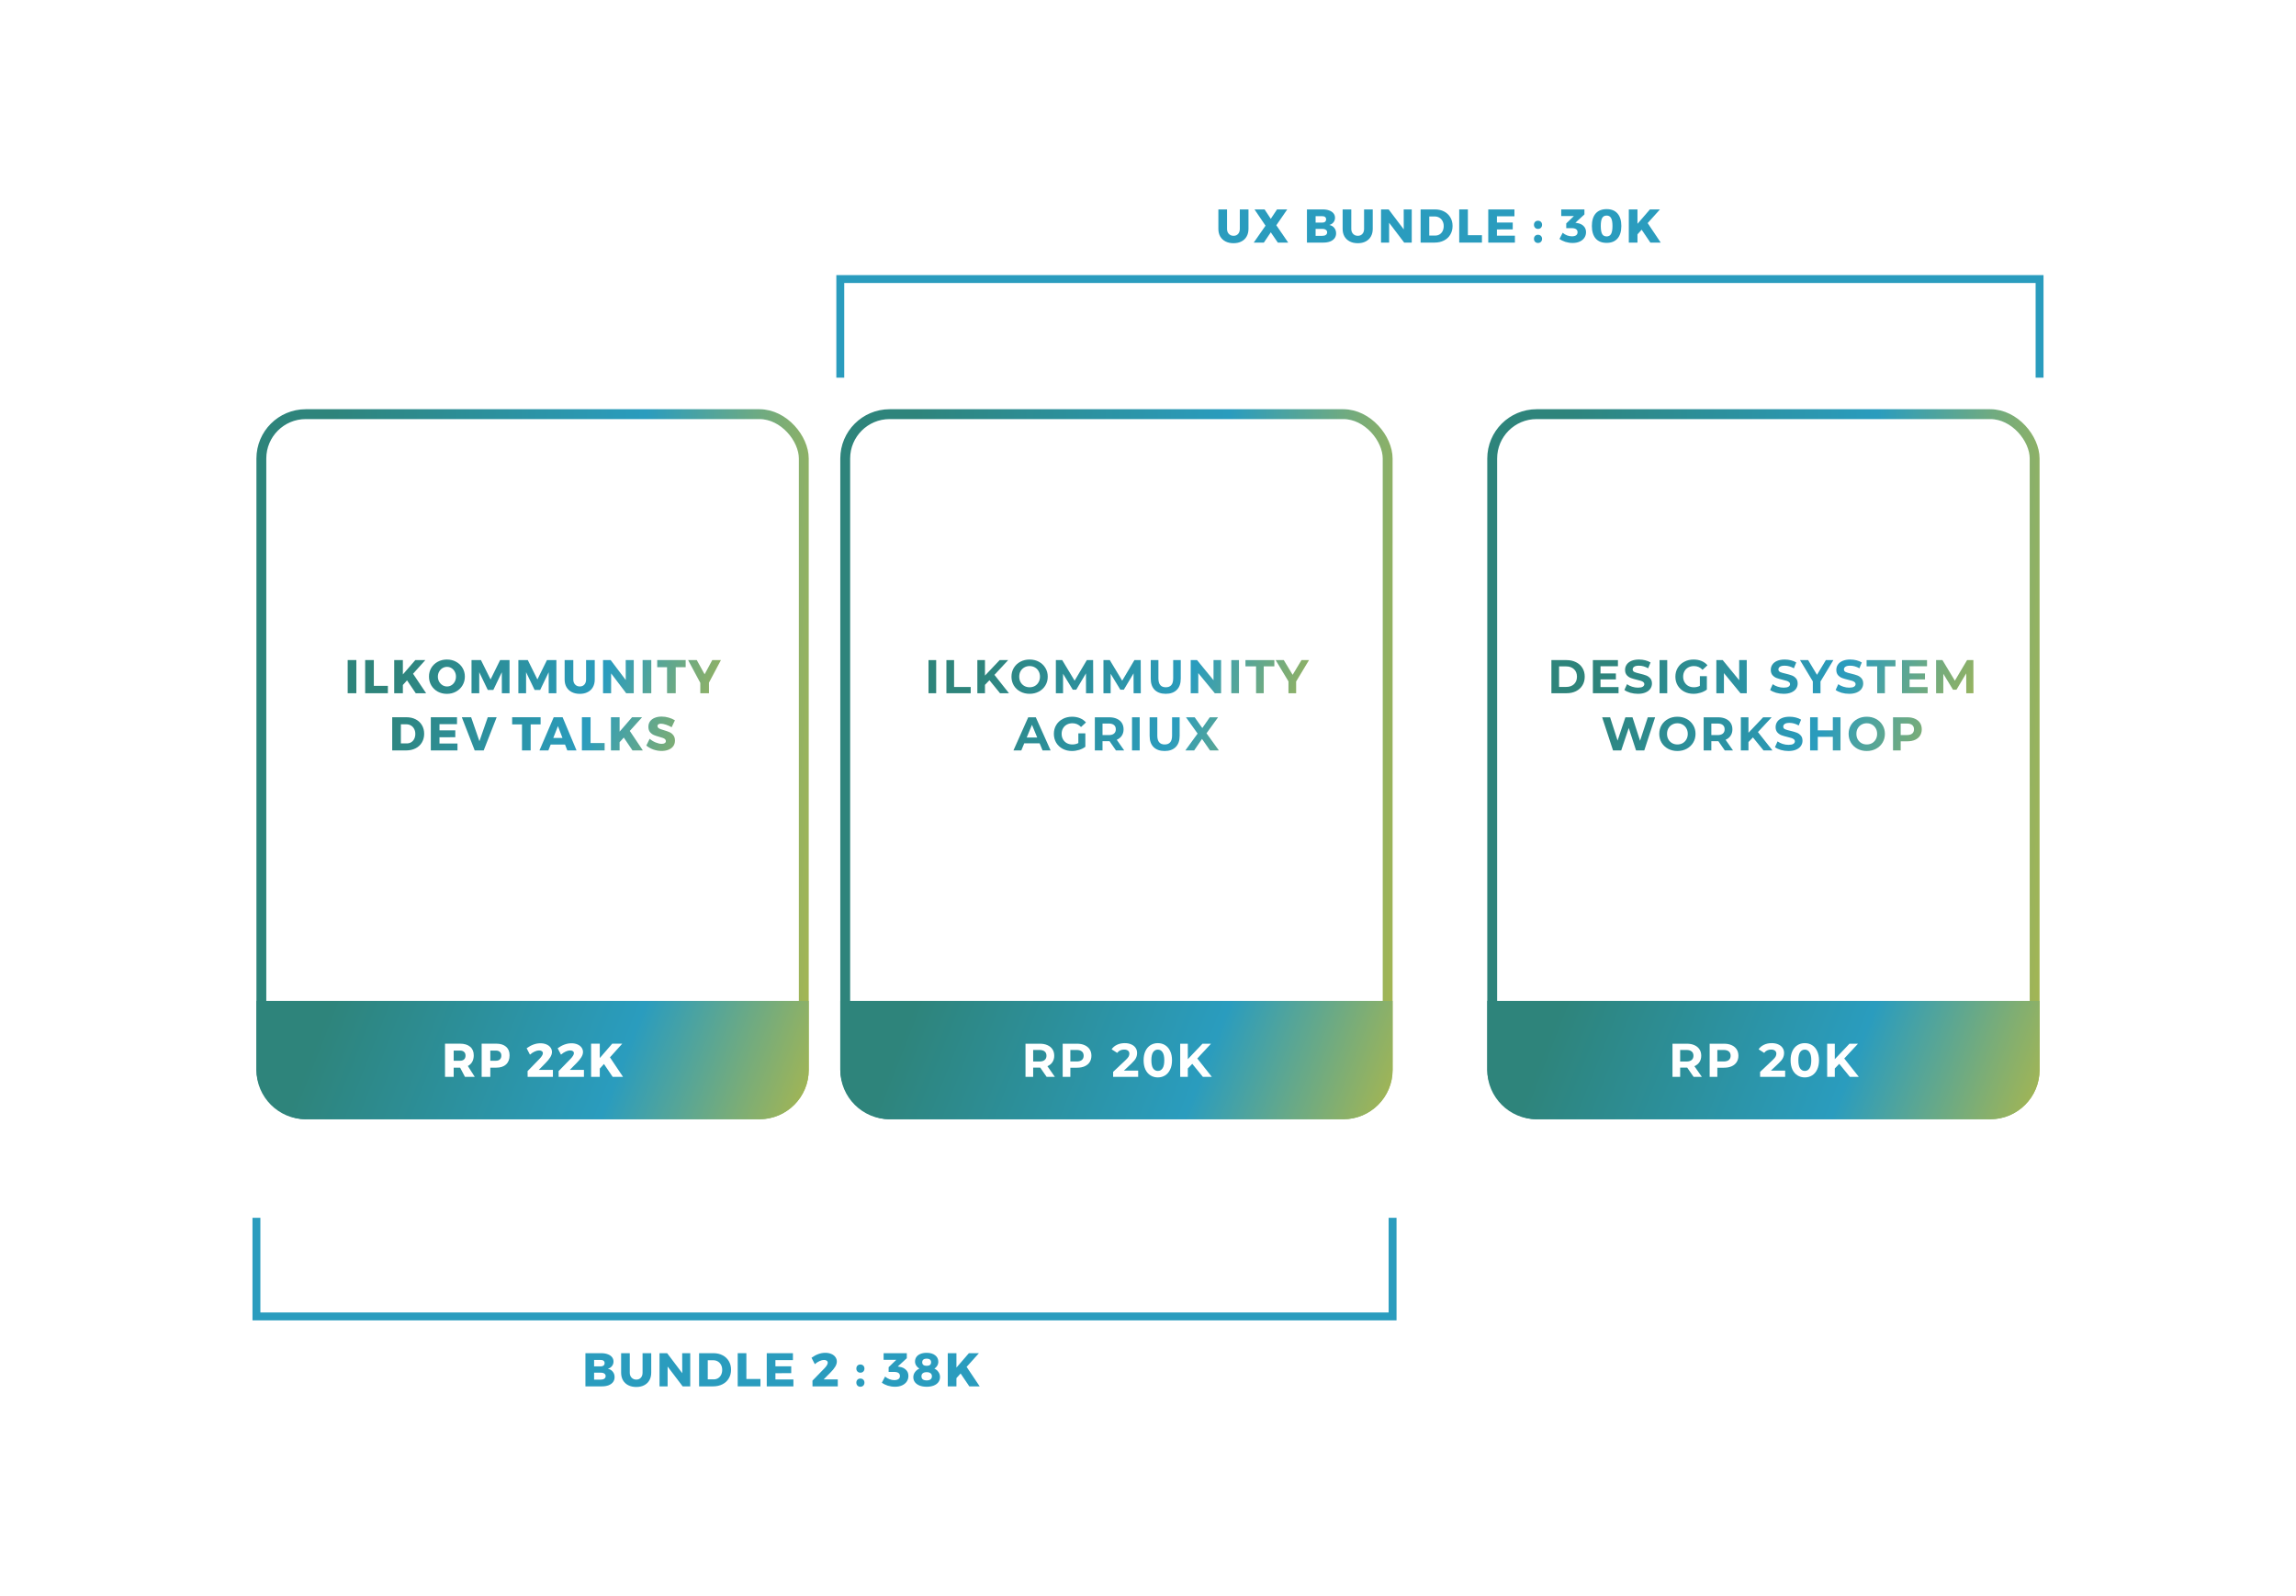 <svg width="1164" height="809" viewBox="0 0 1164 809" fill="none" xmlns="http://www.w3.org/2000/svg">
<rect width="1164" height="809" fill="white"/>
<rect x="132.5" y="209.987" width="275" height="355" rx="22.5" fill="white" stroke="url(#paint0_linear)" stroke-width="5"/>
<path d="M130 507.487H410V542.487C410 556.294 398.807 567.487 385 567.487H155C141.193 567.487 130 556.294 130 542.487V507.487Z" fill="url(#paint1_linear)"/>
<path d="M176.265 334.663H180.657V351.487H176.265V334.663Z" fill="url(#paint2_linear)"/>
<path d="M185.129 334.663H189.521V347.743H196.649V351.487H185.129V334.663Z" fill="url(#paint3_linear)"/>
<path d="M216.028 351.487H210.772L206.356 344.959L204.244 347.311V351.487H199.852V334.663H204.244V341.959L210.556 334.663H215.644L209.404 341.599L216.028 351.487Z" fill="url(#paint4_linear)"/>
<path d="M226.576 334.399C228.288 334.399 229.832 334.775 231.208 335.527C232.6 336.279 233.688 337.311 234.472 338.623C235.272 339.935 235.672 341.407 235.672 343.039C235.672 344.687 235.272 346.175 234.472 347.503C233.688 348.831 232.6 349.879 231.208 350.647C229.832 351.415 228.288 351.799 226.576 351.799C224.864 351.799 223.312 351.423 221.92 350.671C220.544 349.903 219.456 348.855 218.656 347.527C217.872 346.183 217.48 344.687 217.48 343.039C217.48 341.407 217.872 339.935 218.656 338.623C219.456 337.311 220.544 336.279 221.92 335.527C223.312 334.775 224.864 334.399 226.576 334.399ZM226.624 338.119C225.792 338.119 225.016 338.335 224.296 338.767C223.592 339.199 223.032 339.799 222.616 340.567C222.2 341.319 221.992 342.151 221.992 343.063C221.992 343.991 222.2 344.839 222.616 345.607C223.048 346.359 223.616 346.959 224.32 347.407C225.024 347.839 225.792 348.055 226.624 348.055C227.456 348.055 228.216 347.839 228.904 347.407C229.608 346.959 230.16 346.359 230.56 345.607C230.96 344.839 231.16 343.991 231.16 343.063C231.16 342.151 230.96 341.319 230.56 340.567C230.16 339.799 229.608 339.199 228.904 338.767C228.216 338.335 227.456 338.119 226.624 338.119Z" fill="url(#paint5_linear)"/>
<path d="M239.049 334.663H243.825L248.697 344.503L253.545 334.663H258.321V351.487H254.433L254.409 340.831L250.113 349.807H247.281L242.961 340.831V351.487H239.049V334.663Z" fill="url(#paint6_linear)"/>
<path d="M262.796 334.663H267.572L272.444 344.503L277.292 334.663H282.068V351.487H278.18L278.156 340.831L273.86 349.807H271.028L266.708 340.831V351.487H262.796V334.663Z" fill="url(#paint7_linear)"/>
<path d="M290.647 344.551C290.647 345.607 290.959 346.455 291.583 347.095C292.207 347.735 292.999 348.055 293.959 348.055C294.903 348.055 295.663 347.743 296.239 347.119C296.831 346.479 297.127 345.623 297.127 344.551V334.663H301.519V344.551C301.519 346.007 301.207 347.287 300.583 348.391C299.975 349.479 299.095 350.319 297.943 350.911C296.807 351.503 295.471 351.799 293.935 351.799C292.399 351.799 291.047 351.503 289.879 350.911C288.727 350.319 287.831 349.479 287.191 348.391C286.567 347.287 286.255 346.007 286.255 344.551V334.663H290.647V344.551Z" fill="url(#paint8_linear)"/>
<path d="M317.215 334.663H321.295V351.487H317.455L309.823 341.431V351.487H305.719V334.663H309.583L317.239 344.791L317.215 334.663Z" fill="url(#paint9_linear)"/>
<path d="M325.787 334.663H330.179V351.487H325.787V334.663Z" fill="url(#paint10_linear)"/>
<path d="M333.187 334.663H347.611V338.287H342.571V351.487H338.179V338.287H333.187V334.663Z" fill="url(#paint11_linear)"/>
<path d="M365.497 334.663L359.425 346.111V351.487H355.033V346.231L348.841 334.663H353.233L357.217 341.887L361.105 334.663H365.497Z" fill="url(#paint12_linear)"/>
<path d="M206.088 363.663C207.848 363.663 209.4 364.015 210.744 364.719C212.104 365.423 213.16 366.415 213.912 367.695C214.664 368.959 215.04 370.415 215.04 372.063C215.04 373.711 214.656 375.175 213.888 376.455C213.136 377.735 212.064 378.727 210.672 379.431C209.296 380.135 207.712 380.487 205.92 380.487H198.84V363.663H206.088ZM206.208 376.935C207.056 376.935 207.808 376.735 208.464 376.335C209.12 375.935 209.632 375.367 210 374.631C210.368 373.895 210.552 373.055 210.552 372.111C210.552 371.151 210.352 370.303 209.952 369.567C209.568 368.831 209.032 368.263 208.344 367.863C207.656 367.447 206.872 367.239 205.992 367.239H203.232V376.935H206.208Z" fill="url(#paint13_linear)"/>
<path d="M218.415 363.663H231.687V367.167H222.807V370.311H230.823V373.791L222.807 373.815V376.983H231.927V380.487H218.415V363.663Z" fill="url(#paint14_linear)"/>
<path d="M234.13 363.663H238.858L243.058 375.831L247.282 363.663H251.794L245.218 380.487H240.658L234.13 363.663Z" fill="url(#paint15_linear)"/>
<path d="M259.645 363.663H274.069V367.287H269.029V380.487H264.637V367.287H259.645V363.663Z" fill="url(#paint16_linear)"/>
<path d="M287.606 380.487L286.454 377.511H279.182L278.006 380.487H273.494L280.718 363.663H285.23L292.286 380.487H287.606ZM280.502 374.151H285.158L282.854 368.151L280.502 374.151Z" fill="url(#paint17_linear)"/>
<path d="M295.009 363.663H299.401V376.743H306.529V380.487H295.009V363.663Z" fill="url(#paint18_linear)"/>
<path d="M325.908 380.487H320.652L316.236 373.959L314.124 376.311V380.487H309.732V363.663H314.124V370.959L320.436 363.663H325.524L319.284 370.599L325.908 380.487Z" fill="url(#paint19_linear)"/>
<path d="M340.501 368.727C339.605 368.199 338.645 367.767 337.621 367.431C336.613 367.095 335.765 366.927 335.077 366.927C334.533 366.927 334.101 367.031 333.781 367.239C333.477 367.431 333.325 367.719 333.325 368.103C333.325 368.471 333.461 368.783 333.733 369.039C334.005 369.279 334.341 369.479 334.741 369.639C335.141 369.783 335.733 369.975 336.517 370.215C337.685 370.551 338.645 370.887 339.397 371.223C340.165 371.559 340.821 372.079 341.365 372.783C341.909 373.471 342.181 374.375 342.181 375.495C342.181 376.615 341.885 377.575 341.293 378.375C340.701 379.159 339.885 379.751 338.845 380.151C337.821 380.551 336.677 380.751 335.413 380.751C334.021 380.751 332.629 380.511 331.237 380.031C329.861 379.535 328.669 378.863 327.661 378.015L329.365 374.583C330.213 375.335 331.213 375.951 332.365 376.431C333.533 376.911 334.565 377.151 335.461 377.151C336.117 377.151 336.629 377.031 336.997 376.791C337.381 376.551 337.573 376.199 337.573 375.735C337.573 375.351 337.429 375.031 337.141 374.775C336.869 374.519 336.517 374.319 336.085 374.175C335.669 374.015 335.077 373.831 334.309 373.623C333.157 373.303 332.205 372.983 331.453 372.663C330.701 372.327 330.053 371.831 329.509 371.175C328.981 370.503 328.717 369.615 328.717 368.511C328.717 367.471 328.989 366.559 329.533 365.775C330.093 364.991 330.877 364.391 331.885 363.975C332.909 363.543 334.093 363.327 335.437 363.327C336.653 363.327 337.853 363.503 339.037 363.855C340.221 364.191 341.261 364.647 342.157 365.223L340.501 368.727Z" fill="url(#paint20_linear)"/>
<path d="M235.716 545.987L233.268 541.331H230.004V545.987H225.612V529.163H233.172C235.396 529.163 237.116 529.683 238.332 530.723C239.564 531.747 240.18 533.195 240.18 535.067C240.18 536.331 239.924 537.427 239.412 538.355C238.9 539.267 238.156 539.979 237.18 540.491L240.684 545.987H235.716ZM230.004 537.827H233.196C234.092 537.827 234.78 537.603 235.26 537.155C235.756 536.707 236.004 536.059 236.004 535.211C236.004 534.395 235.756 533.771 235.26 533.339C234.78 532.891 234.092 532.667 233.196 532.667H230.004V537.827Z" fill="white"/>
<path d="M251.572 529.163C253.716 529.163 255.38 529.683 256.564 530.723C257.748 531.747 258.34 533.195 258.34 535.067C258.34 537.051 257.748 538.595 256.564 539.699C255.38 540.787 253.716 541.331 251.572 541.331H248.572V545.987H244.18V529.163H251.572ZM251.356 537.827C252.252 537.827 252.94 537.603 253.42 537.155C253.916 536.707 254.164 536.059 254.164 535.211C254.164 534.395 253.916 533.771 253.42 533.339C252.94 532.891 252.252 532.667 251.356 532.667H248.572V537.827H251.356Z" fill="white"/>
<path d="M280.308 542.459V545.987H267.492L267.468 543.083L273.588 536.795C274.068 536.299 274.46 535.803 274.764 535.307C275.068 534.811 275.22 534.387 275.22 534.035C275.22 533.571 275.052 533.219 274.716 532.979C274.38 532.723 273.908 532.595 273.3 532.595C272.628 532.595 271.876 532.787 271.044 533.171C270.228 533.539 269.436 534.059 268.668 534.731L266.988 531.491C269.308 529.811 271.636 528.971 273.972 528.971C275.092 528.971 276.092 529.155 276.972 529.523C277.868 529.891 278.564 530.411 279.06 531.083C279.572 531.755 279.828 532.523 279.828 533.387C279.828 534.251 279.54 535.147 278.964 536.075C278.404 536.987 277.604 537.963 276.564 539.003L273.132 542.459H280.308Z" fill="white"/>
<path d="M296.04 542.459V545.987H283.224L283.2 543.083L289.32 536.795C289.8 536.299 290.192 535.803 290.496 535.307C290.8 534.811 290.952 534.387 290.952 534.035C290.952 533.571 290.784 533.219 290.448 532.979C290.112 532.723 289.64 532.595 289.032 532.595C288.36 532.595 287.608 532.787 286.776 533.171C285.96 533.539 285.168 534.059 284.4 534.731L282.72 531.491C285.04 529.811 287.368 528.971 289.704 528.971C290.824 528.971 291.824 529.155 292.704 529.523C293.6 529.891 294.296 530.411 294.792 531.083C295.304 531.755 295.56 532.523 295.56 533.387C295.56 534.251 295.272 535.147 294.696 536.075C294.136 536.987 293.336 537.963 292.296 539.003L288.864 542.459H296.04Z" fill="white"/>
<path d="M315.851 545.987H310.595L306.179 539.459L304.067 541.811V545.987H299.675V529.163H304.067V536.459L310.379 529.163H315.467L309.227 536.099L315.851 545.987Z" fill="white"/>
<rect x="428.5" y="209.987" width="275" height="355" rx="22.5" fill="white" stroke="url(#paint21_linear)" stroke-width="5"/>
<path d="M426 507.487H706V542.487C706 556.294 694.807 567.487 681 567.487H451C437.193 567.487 426 556.294 426 542.487V507.487Z" fill="url(#paint22_linear)"/>
<path d="M470.726 334.687H474.614V351.487H470.726V334.687Z" fill="url(#paint23_linear)"/>
<path d="M479.801 334.687H483.689V348.319H492.113V351.487H479.801V334.687Z" fill="url(#paint24_linear)"/>
<path d="M501.606 344.887L499.35 347.239V351.487H495.486V334.687H499.35V342.535L506.79 334.687H511.11L504.15 342.175L511.518 351.487H506.982L501.606 344.887Z" fill="url(#paint25_linear)"/>
<path d="M521.978 351.775C520.234 351.775 518.658 351.399 517.25 350.647C515.858 349.895 514.762 348.863 513.962 347.551C513.178 346.223 512.786 344.735 512.786 343.087C512.786 341.439 513.178 339.959 513.962 338.647C514.762 337.319 515.858 336.279 517.25 335.527C518.658 334.775 520.234 334.399 521.978 334.399C523.722 334.399 525.29 334.775 526.682 335.527C528.074 336.279 529.17 337.319 529.97 338.647C530.77 339.959 531.17 341.439 531.17 343.087C531.17 344.735 530.77 346.223 529.97 347.551C529.17 348.863 528.074 349.895 526.682 350.647C525.29 351.399 523.722 351.775 521.978 351.775ZM521.978 348.463C522.97 348.463 523.866 348.239 524.666 347.791C525.466 347.327 526.09 346.687 526.538 345.871C527.002 345.055 527.234 344.127 527.234 343.087C527.234 342.047 527.002 341.119 526.538 340.303C526.09 339.487 525.466 338.855 524.666 338.407C523.866 337.943 522.97 337.711 521.978 337.711C520.986 337.711 520.09 337.943 519.29 338.407C518.49 338.855 517.858 339.487 517.394 340.303C516.946 341.119 516.722 342.047 516.722 343.087C516.722 344.127 516.946 345.055 517.394 345.871C517.858 346.687 518.49 347.327 519.29 347.791C520.09 348.239 520.986 348.463 521.978 348.463Z" fill="url(#paint26_linear)"/>
<path d="M550.58 351.487L550.556 341.407L545.612 349.711H543.86L538.94 341.623V351.487H535.292V334.687H538.508L544.796 345.127L550.988 334.687H554.18L554.228 351.487H550.58Z" fill="url(#paint27_linear)"/>
<path d="M574.702 351.487L574.678 341.407L569.734 349.711H567.982L563.062 341.623V351.487H559.414V334.687H562.63L568.918 345.127L575.11 334.687H578.302L578.35 351.487H574.702Z" fill="url(#paint28_linear)"/>
<path d="M591 351.775C588.6 351.775 586.728 351.111 585.384 349.783C584.056 348.455 583.392 346.559 583.392 344.095V334.687H587.28V343.951C587.28 346.959 588.528 348.463 591.024 348.463C592.24 348.463 593.168 348.103 593.808 347.383C594.448 346.647 594.768 345.503 594.768 343.951V334.687H598.608V344.095C598.608 346.559 597.936 348.455 596.592 349.783C595.264 351.111 593.4 351.775 591 351.775Z" fill="url(#paint29_linear)"/>
<path d="M619.058 334.687V351.487H615.866L607.49 341.287V351.487H603.65V334.687H606.866L615.218 344.887V334.687H619.058Z" fill="url(#paint30_linear)"/>
<path d="M624.233 334.687H628.121V351.487H624.233V334.687Z" fill="url(#paint31_linear)"/>
<path d="M636.788 337.855H631.412V334.687H646.052V337.855H640.676V351.487H636.788V337.855Z" fill="url(#paint32_linear)"/>
<path d="M657.103 345.535V351.487H653.215V345.487L646.711 334.687H650.839L655.327 342.151L659.815 334.687H663.631L657.103 345.535Z" fill="url(#paint33_linear)"/>
<path d="M527.06 376.887H519.26L517.772 380.487H513.788L521.276 363.687H525.116L532.628 380.487H528.548L527.06 376.887ZM525.836 373.935L523.172 367.503L520.508 373.935H525.836Z" fill="url(#paint34_linear)"/>
<path d="M546.688 371.823H550.24V378.639C549.328 379.327 548.272 379.855 547.072 380.223C545.872 380.591 544.664 380.775 543.448 380.775C541.704 380.775 540.136 380.407 538.744 379.671C537.352 378.919 536.256 377.887 535.456 376.575C534.672 375.247 534.28 373.751 534.28 372.087C534.28 370.423 534.672 368.935 535.456 367.623C536.256 366.295 537.36 365.263 538.768 364.527C540.176 363.775 541.76 363.399 543.52 363.399C544.992 363.399 546.328 363.647 547.528 364.143C548.728 364.639 549.736 365.359 550.552 366.303L548.056 368.607C546.856 367.343 545.408 366.711 543.712 366.711C542.64 366.711 541.688 366.935 540.856 367.383C540.024 367.831 539.376 368.463 538.912 369.279C538.448 370.095 538.216 371.031 538.216 372.087C538.216 373.127 538.448 374.055 538.912 374.871C539.376 375.687 540.016 376.327 540.832 376.791C541.664 377.239 542.608 377.463 543.664 377.463C544.784 377.463 545.792 377.223 546.688 376.743V371.823Z" fill="url(#paint35_linear)"/>
<path d="M565.756 380.487L562.516 375.807H558.94V380.487H555.052V363.687H562.324C563.812 363.687 565.1 363.935 566.188 364.431C567.292 364.927 568.14 365.631 568.732 366.543C569.324 367.455 569.62 368.535 569.62 369.783C569.62 371.031 569.316 372.111 568.708 373.023C568.116 373.919 567.268 374.607 566.164 375.087L569.932 380.487H565.756ZM565.684 369.783C565.684 368.839 565.38 368.119 564.772 367.623C564.164 367.111 563.276 366.855 562.108 366.855H558.94V372.711H562.108C563.276 372.711 564.164 372.455 564.772 371.943C565.38 371.431 565.684 370.711 565.684 369.783Z" fill="url(#paint36_linear)"/>
<path d="M573.901 363.687H577.789V380.487H573.901V363.687Z" fill="url(#paint37_linear)"/>
<path d="M590.44 380.775C588.04 380.775 586.168 380.111 584.824 378.783C583.496 377.455 582.832 375.559 582.832 373.095V363.687H586.72V372.951C586.72 375.959 587.968 377.463 590.464 377.463C591.68 377.463 592.608 377.103 593.248 376.383C593.888 375.647 594.208 374.503 594.208 372.951V363.687H598.048V373.095C598.048 375.559 597.376 377.455 596.032 378.783C594.704 380.111 592.84 380.775 590.44 380.775Z" fill="url(#paint38_linear)"/>
<path d="M613.439 380.487L609.383 374.655L605.399 380.487H600.935L607.151 371.943L601.247 363.687H605.663L609.527 369.135L613.319 363.687H617.519L611.663 371.799L617.927 380.487H613.439Z" fill="url(#paint39_linear)"/>
<path d="M530.602 545.987L527.362 541.307H523.786V545.987H519.898V529.187H527.17C528.658 529.187 529.946 529.435 531.034 529.931C532.138 530.427 532.986 531.131 533.578 532.043C534.17 532.955 534.466 534.035 534.466 535.283C534.466 536.531 534.162 537.611 533.554 538.523C532.962 539.419 532.114 540.107 531.01 540.587L534.778 545.987H530.602ZM530.53 535.283C530.53 534.339 530.226 533.619 529.618 533.123C529.01 532.611 528.122 532.355 526.954 532.355H523.786V538.211H526.954C528.122 538.211 529.01 537.955 529.618 537.443C530.226 536.931 530.53 536.211 530.53 535.283Z" fill="white"/>
<path d="M546.019 529.187C547.507 529.187 548.795 529.435 549.883 529.931C550.987 530.427 551.835 531.131 552.427 532.043C553.019 532.955 553.315 534.035 553.315 535.283C553.315 536.515 553.019 537.595 552.427 538.523C551.835 539.435 550.987 540.139 549.883 540.635C548.795 541.115 547.507 541.355 546.019 541.355H542.635V545.987H538.747V529.187H546.019ZM545.803 538.187C546.971 538.187 547.859 537.939 548.467 537.443C549.075 536.931 549.379 536.211 549.379 535.283C549.379 534.339 549.075 533.619 548.467 533.123C547.859 532.611 546.971 532.355 545.803 532.355H542.635V538.187H545.803Z" fill="white"/>
<path d="M577.018 542.819V545.987H564.322V543.467L570.802 537.347C571.49 536.691 571.954 536.131 572.194 535.667C572.434 535.187 572.554 534.715 572.554 534.251C572.554 533.579 572.322 533.067 571.858 532.715C571.41 532.347 570.746 532.163 569.866 532.163C569.13 532.163 568.466 532.307 567.874 532.595C567.282 532.867 566.786 533.283 566.386 533.843L563.554 532.019C564.21 531.043 565.114 530.283 566.266 529.739C567.418 529.179 568.738 528.899 570.226 528.899C571.474 528.899 572.562 529.107 573.49 529.523C574.434 529.923 575.162 530.499 575.674 531.251C576.202 531.987 576.466 532.859 576.466 533.867C576.466 534.779 576.274 535.635 575.89 536.435C575.506 537.235 574.762 538.147 573.658 539.171L569.794 542.819H577.018Z" fill="white"/>
<path d="M586.975 546.275C585.583 546.275 584.343 545.931 583.255 545.243C582.167 544.555 581.311 543.563 580.687 542.267C580.079 540.955 579.775 539.395 579.775 537.587C579.775 535.779 580.079 534.227 580.687 532.931C581.311 531.619 582.167 530.619 583.255 529.931C584.343 529.243 585.583 528.899 586.975 528.899C588.367 528.899 589.607 529.243 590.695 529.931C591.783 530.619 592.631 531.619 593.239 532.931C593.863 534.227 594.175 535.779 594.175 537.587C594.175 539.395 593.863 540.955 593.239 542.267C592.631 543.563 591.783 544.555 590.695 545.243C589.607 545.931 588.367 546.275 586.975 546.275ZM586.975 542.987C587.999 542.987 588.799 542.547 589.375 541.667C589.967 540.787 590.263 539.427 590.263 537.587C590.263 535.747 589.967 534.387 589.375 533.507C588.799 532.627 587.999 532.187 586.975 532.187C585.967 532.187 585.167 532.627 584.575 533.507C583.999 534.387 583.711 535.747 583.711 537.587C583.711 539.427 583.999 540.787 584.575 541.667C585.167 542.547 585.967 542.987 586.975 542.987Z" fill="white"/>
<path d="M604.44 539.387L602.184 541.739V545.987H598.32V529.187H602.184V537.035L609.624 529.187H613.944L606.984 536.675L614.352 545.987H609.816L604.44 539.387Z" fill="white"/>
<rect x="756.5" y="209.987" width="275" height="355" rx="22.5" fill="white" stroke="url(#paint40_linear)" stroke-width="5"/>
<path d="M754 507.487H1034V542.487C1034 556.294 1022.81 567.487 1009 567.487H779C765.193 567.487 754 556.294 754 542.487V507.487Z" fill="url(#paint41_linear)"/>
<path d="M786.515 334.687H794.147C795.971 334.687 797.579 335.039 798.971 335.743C800.379 336.431 801.467 337.407 802.235 338.671C803.019 339.935 803.411 341.407 803.411 343.087C803.411 344.767 803.019 346.239 802.235 347.503C801.467 348.767 800.379 349.751 798.971 350.455C797.579 351.143 795.971 351.487 794.147 351.487H786.515V334.687ZM793.955 348.295C795.635 348.295 796.971 347.831 797.963 346.903C798.971 345.959 799.475 344.687 799.475 343.087C799.475 341.487 798.971 340.223 797.963 339.295C796.971 338.351 795.635 337.879 793.955 337.879H790.403V348.295H793.955Z" fill="url(#paint42_linear)"/>
<path d="M820.551 348.367V351.487H807.543V334.687H820.239V337.807H811.407V341.455H819.207V344.479H811.407V348.367H820.551Z" fill="url(#paint43_linear)"/>
<path d="M830.364 351.775C829.036 351.775 827.748 351.599 826.5 351.247C825.268 350.879 824.276 350.407 823.524 349.831L824.844 346.903C825.564 347.431 826.42 347.855 827.412 348.175C828.404 348.495 829.396 348.655 830.388 348.655C831.492 348.655 832.308 348.495 832.836 348.175C833.364 347.839 833.628 347.399 833.628 346.855C833.628 346.455 833.468 346.127 833.148 345.871C832.844 345.599 832.444 345.383 831.948 345.223C831.468 345.063 830.812 344.887 829.98 344.695C828.7 344.391 827.652 344.087 826.836 343.783C826.02 343.479 825.316 342.991 824.724 342.319C824.148 341.647 823.86 340.751 823.86 339.631C823.86 338.655 824.124 337.775 824.652 336.991C825.18 336.191 825.972 335.559 827.028 335.095C828.1 334.631 829.404 334.399 830.94 334.399C832.012 334.399 833.06 334.527 834.084 334.783C835.108 335.039 836.004 335.407 836.772 335.887L835.572 338.839C834.02 337.959 832.468 337.519 830.916 337.519C829.828 337.519 829.02 337.695 828.492 338.047C827.98 338.399 827.724 338.863 827.724 339.439C827.724 340.015 828.02 340.447 828.612 340.735C829.22 341.007 830.14 341.279 831.372 341.551C832.652 341.855 833.7 342.159 834.516 342.463C835.332 342.767 836.028 343.247 836.604 343.903C837.196 344.559 837.492 345.447 837.492 346.567C837.492 347.527 837.22 348.407 836.676 349.207C836.148 349.991 835.348 350.615 834.276 351.079C833.204 351.543 831.9 351.775 830.364 351.775Z" fill="url(#paint44_linear)"/>
<path d="M841.349 334.687H845.237V351.487H841.349V334.687Z" fill="url(#paint45_linear)"/>
<path d="M861.776 342.823H865.328V349.639C864.416 350.327 863.36 350.855 862.16 351.223C860.96 351.591 859.752 351.775 858.536 351.775C856.792 351.775 855.224 351.407 853.832 350.671C852.44 349.919 851.344 348.887 850.544 347.575C849.76 346.247 849.368 344.751 849.368 343.087C849.368 341.423 849.76 339.935 850.544 338.623C851.344 337.295 852.448 336.263 853.856 335.527C855.264 334.775 856.848 334.399 858.608 334.399C860.08 334.399 861.416 334.647 862.616 335.143C863.816 335.639 864.824 336.359 865.64 337.303L863.144 339.607C861.944 338.343 860.496 337.711 858.8 337.711C857.728 337.711 856.776 337.935 855.944 338.383C855.112 338.831 854.464 339.463 854 340.279C853.536 341.095 853.304 342.031 853.304 343.087C853.304 344.127 853.536 345.055 854 345.871C854.464 346.687 855.104 347.327 855.92 347.791C856.752 348.239 857.696 348.463 858.752 348.463C859.872 348.463 860.88 348.223 861.776 347.743V342.823Z" fill="url(#paint46_linear)"/>
<path d="M885.548 334.687V351.487H882.356L873.98 341.287V351.487H870.14V334.687H873.356L881.708 344.887V334.687H885.548Z" fill="url(#paint47_linear)"/>
<path d="M904.239 351.775C902.911 351.775 901.623 351.599 900.375 351.247C899.143 350.879 898.151 350.407 897.399 349.831L898.719 346.903C899.439 347.431 900.295 347.855 901.287 348.175C902.279 348.495 903.271 348.655 904.263 348.655C905.367 348.655 906.183 348.495 906.711 348.175C907.239 347.839 907.503 347.399 907.503 346.855C907.503 346.455 907.343 346.127 907.023 345.871C906.719 345.599 906.319 345.383 905.823 345.223C905.343 345.063 904.687 344.887 903.855 344.695C902.575 344.391 901.527 344.087 900.711 343.783C899.895 343.479 899.191 342.991 898.599 342.319C898.023 341.647 897.735 340.751 897.735 339.631C897.735 338.655 897.999 337.775 898.527 336.991C899.055 336.191 899.847 335.559 900.903 335.095C901.975 334.631 903.279 334.399 904.815 334.399C905.887 334.399 906.935 334.527 907.959 334.783C908.983 335.039 909.879 335.407 910.647 335.887L909.447 338.839C907.895 337.959 906.343 337.519 904.791 337.519C903.703 337.519 902.895 337.695 902.367 338.047C901.855 338.399 901.599 338.863 901.599 339.439C901.599 340.015 901.895 340.447 902.487 340.735C903.095 341.007 904.015 341.279 905.247 341.551C906.527 341.855 907.575 342.159 908.391 342.463C909.207 342.767 909.903 343.247 910.479 343.903C911.071 344.559 911.367 345.447 911.367 346.567C911.367 347.527 911.095 348.407 910.551 349.207C910.023 349.991 909.223 350.615 908.151 351.079C907.079 351.543 905.775 351.775 904.239 351.775Z" fill="url(#paint48_linear)"/>
<path d="M922.936 345.535V351.487H919.048V345.487L912.544 334.687H916.672L921.16 342.151L925.648 334.687H929.464L922.936 345.535Z" fill="url(#paint49_linear)"/>
<path d="M937.46 351.775C936.132 351.775 934.844 351.599 933.596 351.247C932.364 350.879 931.372 350.407 930.62 349.831L931.94 346.903C932.66 347.431 933.516 347.855 934.508 348.175C935.5 348.495 936.492 348.655 937.484 348.655C938.588 348.655 939.404 348.495 939.932 348.175C940.46 347.839 940.724 347.399 940.724 346.855C940.724 346.455 940.564 346.127 940.244 345.871C939.94 345.599 939.54 345.383 939.044 345.223C938.564 345.063 937.908 344.887 937.076 344.695C935.796 344.391 934.748 344.087 933.932 343.783C933.116 343.479 932.412 342.991 931.82 342.319C931.244 341.647 930.956 340.751 930.956 339.631C930.956 338.655 931.22 337.775 931.748 336.991C932.276 336.191 933.068 335.559 934.124 335.095C935.196 334.631 936.5 334.399 938.036 334.399C939.108 334.399 940.156 334.527 941.18 334.783C942.204 335.039 943.1 335.407 943.868 335.887L942.668 338.839C941.116 337.959 939.564 337.519 938.012 337.519C936.924 337.519 936.116 337.695 935.588 338.047C935.076 338.399 934.82 338.863 934.82 339.439C934.82 340.015 935.116 340.447 935.708 340.735C936.316 341.007 937.236 341.279 938.468 341.551C939.748 341.855 940.796 342.159 941.612 342.463C942.428 342.767 943.124 343.247 943.7 343.903C944.292 344.559 944.588 345.447 944.588 346.567C944.588 347.527 944.316 348.407 943.772 349.207C943.244 349.991 942.444 350.615 941.372 351.079C940.3 351.543 938.996 351.775 937.46 351.775Z" fill="url(#paint50_linear)"/>
<path d="M951.69 337.855H946.314V334.687H960.954V337.855H955.578V351.487H951.69V337.855Z" fill="url(#paint51_linear)"/>
<path d="M977.254 348.367V351.487H964.246V334.687H976.942V337.807H968.11V341.455H975.91V344.479H968.11V348.367H977.254Z" fill="url(#paint52_linear)"/>
<path d="M996.835 351.487L996.811 341.407L991.867 349.711H990.115L985.195 341.623V351.487H981.547V334.687H984.763L991.051 345.127L997.243 334.687H1000.44L1000.48 351.487H996.835Z" fill="url(#paint53_linear)"/>
<path d="M839.094 363.687L833.598 380.487H829.422L825.726 369.111L821.91 380.487H817.758L812.238 363.687H816.27L820.062 375.495L824.022 363.687H827.622L831.462 375.591L835.374 363.687H839.094Z" fill="url(#paint54_linear)"/>
<path d="M850.39 380.775C848.646 380.775 847.07 380.399 845.662 379.647C844.27 378.895 843.174 377.863 842.374 376.551C841.59 375.223 841.198 373.735 841.198 372.087C841.198 370.439 841.59 368.959 842.374 367.647C843.174 366.319 844.27 365.279 845.662 364.527C847.07 363.775 848.646 363.399 850.39 363.399C852.134 363.399 853.702 363.775 855.094 364.527C856.486 365.279 857.582 366.319 858.382 367.647C859.182 368.959 859.582 370.439 859.582 372.087C859.582 373.735 859.182 375.223 858.382 376.551C857.582 377.863 856.486 378.895 855.094 379.647C853.702 380.399 852.134 380.775 850.39 380.775ZM850.39 377.463C851.382 377.463 852.278 377.239 853.078 376.791C853.878 376.327 854.502 375.687 854.95 374.871C855.414 374.055 855.646 373.127 855.646 372.087C855.646 371.047 855.414 370.119 854.95 369.303C854.502 368.487 853.878 367.855 853.078 367.407C852.278 366.943 851.382 366.711 850.39 366.711C849.398 366.711 848.502 366.943 847.702 367.407C846.902 367.855 846.27 368.487 845.806 369.303C845.358 370.119 845.134 371.047 845.134 372.087C845.134 373.127 845.358 374.055 845.806 374.871C846.27 375.687 846.902 376.327 847.702 376.791C848.502 377.239 849.398 377.463 850.39 377.463Z" fill="url(#paint55_linear)"/>
<path d="M874.408 380.487L871.168 375.807H867.592V380.487H863.704V363.687H870.976C872.464 363.687 873.752 363.935 874.84 364.431C875.944 364.927 876.792 365.631 877.384 366.543C877.976 367.455 878.272 368.535 878.272 369.783C878.272 371.031 877.968 372.111 877.36 373.023C876.768 373.919 875.92 374.607 874.816 375.087L878.584 380.487H874.408ZM874.336 369.783C874.336 368.839 874.032 368.119 873.424 367.623C872.816 367.111 871.928 366.855 870.76 366.855H867.592V372.711H870.76C871.928 372.711 872.816 372.455 873.424 371.943C874.032 371.431 874.336 370.711 874.336 369.783Z" fill="url(#paint56_linear)"/>
<path d="M888.672 373.887L886.416 376.239V380.487H882.552V363.687H886.416V371.535L893.856 363.687H898.176L891.216 371.175L898.584 380.487H894.048L888.672 373.887Z" fill="url(#paint57_linear)"/>
<path d="M906.686 380.775C905.358 380.775 904.07 380.599 902.822 380.247C901.59 379.879 900.598 379.407 899.846 378.831L901.166 375.903C901.886 376.431 902.742 376.855 903.734 377.175C904.726 377.495 905.718 377.655 906.71 377.655C907.814 377.655 908.63 377.495 909.158 377.175C909.686 376.839 909.95 376.399 909.95 375.855C909.95 375.455 909.79 375.127 909.47 374.871C909.166 374.599 908.766 374.383 908.27 374.223C907.79 374.063 907.134 373.887 906.302 373.695C905.022 373.391 903.974 373.087 903.158 372.783C902.342 372.479 901.638 371.991 901.046 371.319C900.47 370.647 900.182 369.751 900.182 368.631C900.182 367.655 900.446 366.775 900.974 365.991C901.502 365.191 902.294 364.559 903.35 364.095C904.422 363.631 905.726 363.399 907.262 363.399C908.334 363.399 909.382 363.527 910.406 363.783C911.43 364.039 912.326 364.407 913.094 364.887L911.894 367.839C910.342 366.959 908.79 366.519 907.238 366.519C906.15 366.519 905.342 366.695 904.814 367.047C904.302 367.399 904.046 367.863 904.046 368.439C904.046 369.015 904.342 369.447 904.934 369.735C905.542 370.007 906.462 370.279 907.694 370.551C908.974 370.855 910.022 371.159 910.838 371.463C911.654 371.767 912.35 372.247 912.926 372.903C913.518 373.559 913.814 374.447 913.814 375.567C913.814 376.527 913.542 377.407 912.998 378.207C912.47 378.991 911.67 379.615 910.598 380.079C909.526 380.543 908.222 380.775 906.686 380.775Z" fill="url(#paint58_linear)"/>
<path d="M933.079 363.687V380.487H929.191V373.599H921.559V380.487H917.671V363.687H921.559V370.311H929.191V363.687H933.079Z" fill="url(#paint59_linear)"/>
<path d="M946.39 380.775C944.646 380.775 943.07 380.399 941.662 379.647C940.27 378.895 939.174 377.863 938.374 376.551C937.59 375.223 937.198 373.735 937.198 372.087C937.198 370.439 937.59 368.959 938.374 367.647C939.174 366.319 940.27 365.279 941.662 364.527C943.07 363.775 944.646 363.399 946.39 363.399C948.134 363.399 949.702 363.775 951.094 364.527C952.486 365.279 953.582 366.319 954.382 367.647C955.182 368.959 955.582 370.439 955.582 372.087C955.582 373.735 955.182 375.223 954.382 376.551C953.582 377.863 952.486 378.895 951.094 379.647C949.702 380.399 948.134 380.775 946.39 380.775ZM946.39 377.463C947.382 377.463 948.278 377.239 949.078 376.791C949.878 376.327 950.502 375.687 950.95 374.871C951.414 374.055 951.646 373.127 951.646 372.087C951.646 371.047 951.414 370.119 950.95 369.303C950.502 368.487 949.878 367.855 949.078 367.407C948.278 366.943 947.382 366.711 946.39 366.711C945.398 366.711 944.502 366.943 943.702 367.407C942.902 367.855 942.27 368.487 941.806 369.303C941.358 370.119 941.134 371.047 941.134 372.087C941.134 373.127 941.358 374.055 941.806 374.871C942.27 375.687 942.902 376.327 943.702 376.791C944.502 377.239 945.398 377.463 946.39 377.463Z" fill="url(#paint60_linear)"/>
<path d="M966.976 363.687C968.464 363.687 969.752 363.935 970.84 364.431C971.944 364.927 972.792 365.631 973.384 366.543C973.976 367.455 974.272 368.535 974.272 369.783C974.272 371.015 973.976 372.095 973.384 373.023C972.792 373.935 971.944 374.639 970.84 375.135C969.752 375.615 968.464 375.855 966.976 375.855H963.592V380.487H959.704V363.687H966.976ZM966.76 372.687C967.928 372.687 968.816 372.439 969.424 371.943C970.032 371.431 970.336 370.711 970.336 369.783C970.336 368.839 970.032 368.119 969.424 367.623C968.816 367.111 967.928 366.855 966.76 366.855H963.592V372.687H966.76Z" fill="url(#paint61_linear)"/>
<path d="M858.602 545.987L855.362 541.307H851.786V545.987H847.898V529.187H855.17C856.658 529.187 857.946 529.435 859.034 529.931C860.138 530.427 860.986 531.131 861.578 532.043C862.17 532.955 862.466 534.035 862.466 535.283C862.466 536.531 862.162 537.611 861.554 538.523C860.962 539.419 860.114 540.107 859.01 540.587L862.778 545.987H858.602ZM858.53 535.283C858.53 534.339 858.226 533.619 857.618 533.123C857.01 532.611 856.122 532.355 854.954 532.355H851.786V538.211H854.954C856.122 538.211 857.01 537.955 857.618 537.443C858.226 536.931 858.53 536.211 858.53 535.283Z" fill="white"/>
<path d="M874.019 529.187C875.507 529.187 876.795 529.435 877.883 529.931C878.987 530.427 879.835 531.131 880.427 532.043C881.019 532.955 881.315 534.035 881.315 535.283C881.315 536.515 881.019 537.595 880.427 538.523C879.835 539.435 878.987 540.139 877.883 540.635C876.795 541.115 875.507 541.355 874.019 541.355H870.635V545.987H866.747V529.187H874.019ZM873.803 538.187C874.971 538.187 875.859 537.939 876.467 537.443C877.075 536.931 877.379 536.211 877.379 535.283C877.379 534.339 877.075 533.619 876.467 533.123C875.859 532.611 874.971 532.355 873.803 532.355H870.635V538.187H873.803Z" fill="white"/>
<path d="M905.018 542.819V545.987H892.322V543.467L898.802 537.347C899.49 536.691 899.954 536.131 900.194 535.667C900.434 535.187 900.554 534.715 900.554 534.251C900.554 533.579 900.322 533.067 899.858 532.715C899.41 532.347 898.746 532.163 897.866 532.163C897.13 532.163 896.466 532.307 895.874 532.595C895.282 532.867 894.786 533.283 894.386 533.843L891.554 532.019C892.21 531.043 893.114 530.283 894.266 529.739C895.418 529.179 896.738 528.899 898.226 528.899C899.474 528.899 900.562 529.107 901.49 529.523C902.434 529.923 903.162 530.499 903.674 531.251C904.202 531.987 904.466 532.859 904.466 533.867C904.466 534.779 904.274 535.635 903.89 536.435C903.506 537.235 902.762 538.147 901.658 539.171L897.794 542.819H905.018Z" fill="white"/>
<path d="M914.975 546.275C913.583 546.275 912.343 545.931 911.255 545.243C910.167 544.555 909.311 543.563 908.687 542.267C908.079 540.955 907.775 539.395 907.775 537.587C907.775 535.779 908.079 534.227 908.687 532.931C909.311 531.619 910.167 530.619 911.255 529.931C912.343 529.243 913.583 528.899 914.975 528.899C916.367 528.899 917.607 529.243 918.695 529.931C919.783 530.619 920.631 531.619 921.239 532.931C921.863 534.227 922.175 535.779 922.175 537.587C922.175 539.395 921.863 540.955 921.239 542.267C920.631 543.563 919.783 544.555 918.695 545.243C917.607 545.931 916.367 546.275 914.975 546.275ZM914.975 542.987C915.999 542.987 916.799 542.547 917.375 541.667C917.967 540.787 918.263 539.427 918.263 537.587C918.263 535.747 917.967 534.387 917.375 533.507C916.799 532.627 915.999 532.187 914.975 532.187C913.967 532.187 913.167 532.627 912.575 533.507C911.999 534.387 911.711 535.747 911.711 537.587C911.711 539.427 911.999 540.787 912.575 541.667C913.167 542.547 913.967 542.987 914.975 542.987Z" fill="white"/>
<path d="M932.44 539.387L930.184 541.739V545.987H926.32V529.187H930.184V537.035L937.624 529.187H941.944L934.984 536.675L942.352 545.987H937.816L932.44 539.387Z" fill="white"/>
<path d="M1034 191.487L1034 141.487L426 141.487L426 191.487" stroke="#2A9CBE" stroke-width="4"/>
<path d="M622.069 116.064C622.069 117.12 622.381 117.968 623.005 118.608C623.629 119.248 624.421 119.568 625.381 119.568C626.325 119.568 627.085 119.256 627.661 118.632C628.253 117.992 628.549 117.136 628.549 116.064V106.176H632.941V116.064C632.941 117.52 632.629 118.8 632.005 119.904C631.397 120.992 630.517 121.832 629.365 122.424C628.229 123.016 626.893 123.312 625.357 123.312C623.821 123.312 622.469 123.016 621.301 122.424C620.149 121.832 619.253 120.992 618.613 119.904C617.989 118.8 617.677 117.52 617.677 116.064V106.176H622.069V116.064Z" fill="#2A9CBE"/>
<path d="M635.989 106.176H641.101L644.245 110.952L647.413 106.176H652.597L647.053 114.216L653.077 123H647.821L644.245 117.792L640.741 123H635.605L641.581 114.432L635.989 106.176Z" fill="#2A9CBE"/>
<path d="M670.573 106.176C671.837 106.176 672.933 106.352 673.861 106.704C674.805 107.04 675.533 107.528 676.045 108.168C676.557 108.808 676.813 109.56 676.813 110.424C676.813 111.304 676.549 112.072 676.021 112.728C675.509 113.384 674.805 113.832 673.909 114.072C674.981 114.28 675.821 114.768 676.429 115.536C677.053 116.304 677.365 117.232 677.365 118.32C677.365 119.264 677.101 120.096 676.573 120.816C676.045 121.52 675.293 122.064 674.317 122.448C673.341 122.816 672.197 123 670.885 123H662.581V106.176H670.573ZM670.333 112.872C670.941 112.872 671.421 112.728 671.773 112.44C672.125 112.136 672.301 111.72 672.301 111.192C672.301 110.68 672.125 110.288 671.773 110.016C671.421 109.728 670.941 109.592 670.333 109.608H666.973V112.872H670.333ZM670.333 119.592C671.101 119.592 671.709 119.432 672.157 119.112C672.605 118.792 672.829 118.344 672.829 117.768C672.829 117.24 672.605 116.824 672.157 116.52C671.709 116.2 671.101 116.048 670.333 116.064H666.973V119.592H670.333Z" fill="#2A9CBE"/>
<path d="M685.064 116.064C685.064 117.12 685.376 117.968 686 118.608C686.624 119.248 687.416 119.568 688.376 119.568C689.32 119.568 690.08 119.256 690.656 118.632C691.248 117.992 691.544 117.136 691.544 116.064V106.176H695.936V116.064C695.936 117.52 695.624 118.8 695 119.904C694.392 120.992 693.512 121.832 692.36 122.424C691.224 123.016 689.888 123.312 688.352 123.312C686.816 123.312 685.464 123.016 684.296 122.424C683.144 121.832 682.248 120.992 681.608 119.904C680.984 118.8 680.672 117.52 680.672 116.064V106.176H685.064V116.064Z" fill="#2A9CBE"/>
<path d="M711.633 106.176H715.713V123H711.873L704.241 112.944V123H700.137V106.176H704.001L711.657 116.304L711.633 106.176Z" fill="#2A9CBE"/>
<path d="M727.452 106.176C729.212 106.176 730.764 106.528 732.108 107.232C733.468 107.936 734.524 108.928 735.276 110.208C736.028 111.472 736.404 112.928 736.404 114.576C736.404 116.224 736.02 117.688 735.252 118.968C734.5 120.248 733.428 121.24 732.036 121.944C730.66 122.648 729.076 123 727.284 123H720.204V106.176H727.452ZM727.572 119.448C728.42 119.448 729.172 119.248 729.828 118.848C730.484 118.448 730.996 117.88 731.364 117.144C731.732 116.408 731.916 115.568 731.916 114.624C731.916 113.664 731.716 112.816 731.316 112.08C730.932 111.344 730.396 110.776 729.708 110.376C729.02 109.96 728.236 109.752 727.356 109.752H724.596V119.448H727.572Z" fill="#2A9CBE"/>
<path d="M739.779 106.176H744.171V119.256H751.299V123H739.779V106.176Z" fill="#2A9CBE"/>
<path d="M754.502 106.176H767.774V109.68H758.894V112.824H766.91V116.304L758.894 116.328V119.496H768.014V123H754.502V106.176Z" fill="#2A9CBE"/>
<path d="M779.714 111.912C780.322 111.912 780.818 112.104 781.202 112.488C781.586 112.872 781.778 113.368 781.778 113.976C781.778 114.584 781.586 115.088 781.202 115.488C780.818 115.872 780.322 116.064 779.714 116.064C779.122 116.064 778.634 115.872 778.25 115.488C777.866 115.088 777.674 114.584 777.674 113.976C777.674 113.368 777.858 112.872 778.226 112.488C778.61 112.104 779.106 111.912 779.714 111.912ZM779.714 119.04C780.322 119.04 780.818 119.232 781.202 119.616C781.586 120 781.778 120.496 781.778 121.104C781.778 121.712 781.586 122.216 781.202 122.616C780.818 123 780.322 123.192 779.714 123.192C779.122 123.192 778.634 123 778.25 122.616C777.866 122.216 777.674 121.712 777.674 121.104C777.674 120.496 777.858 120 778.226 119.616C778.61 119.232 779.106 119.04 779.714 119.04Z" fill="#2A9CBE"/>
<path d="M799.557 113.088C800.917 113.28 802.005 113.784 802.821 114.6C803.653 115.4 804.069 116.432 804.069 117.696C804.069 118.768 803.789 119.72 803.229 120.552C802.669 121.384 801.877 122.032 800.853 122.496C799.829 122.96 798.629 123.192 797.253 123.192C796.021 123.192 794.805 123.008 793.605 122.64C792.421 122.256 791.421 121.752 790.605 121.128L792.237 118.032C792.941 118.624 793.693 119.072 794.493 119.376C795.293 119.68 796.093 119.832 796.893 119.832C797.821 119.832 798.533 119.656 799.029 119.304C799.525 118.936 799.773 118.416 799.773 117.744C799.773 117.072 799.525 116.56 799.029 116.208C798.533 115.856 797.813 115.68 796.869 115.68H794.037V113.28L797.925 109.536H791.493V106.176H803.253V108.72L798.669 112.92L799.557 113.088Z" fill="#2A9CBE"/>
<path d="M814.522 106.032C816.906 106.032 818.738 106.768 820.018 108.24C821.314 109.712 821.962 111.824 821.962 114.576C821.962 117.328 821.314 119.448 820.018 120.936C818.738 122.408 816.906 123.144 814.522 123.144C812.106 123.144 810.25 122.408 808.954 120.936C807.674 119.448 807.034 117.328 807.034 114.576C807.034 111.824 807.674 109.712 808.954 108.24C810.25 106.768 812.106 106.032 814.522 106.032ZM814.522 109.296C813.466 109.296 812.706 109.712 812.242 110.544C811.778 111.36 811.546 112.704 811.546 114.576C811.546 116.464 811.778 117.824 812.242 118.656C812.706 119.472 813.466 119.88 814.522 119.88C815.546 119.88 816.29 119.464 816.754 118.632C817.234 117.8 817.474 116.448 817.474 114.576C817.474 112.704 817.234 111.36 816.754 110.544C816.29 109.712 815.546 109.296 814.522 109.296Z" fill="#2A9CBE"/>
<path d="M841.933 123H836.677L832.261 116.472L830.149 118.824V123H825.757V106.176H830.149V113.472L836.461 106.176H841.549L835.309 113.112L841.933 123Z" fill="#2A9CBE"/>
<path d="M130 617.462V667.462H706V617.462" stroke="#2A9CBE" stroke-width="4"/>
<path d="M304.789 686.1C306.053 686.1 307.149 686.276 308.077 686.628C309.021 686.964 309.749 687.452 310.261 688.092C310.773 688.732 311.029 689.484 311.029 690.348C311.029 691.228 310.765 691.996 310.237 692.652C309.725 693.308 309.021 693.756 308.125 693.996C309.197 694.204 310.037 694.692 310.645 695.46C311.269 696.228 311.581 697.156 311.581 698.244C311.581 699.188 311.317 700.02 310.789 700.74C310.261 701.444 309.509 701.988 308.533 702.372C307.557 702.74 306.413 702.924 305.101 702.924H296.797V686.1H304.789ZM304.549 692.796C305.157 692.796 305.637 692.652 305.989 692.364C306.341 692.06 306.517 691.644 306.517 691.116C306.517 690.604 306.341 690.212 305.989 689.94C305.637 689.652 305.157 689.516 304.549 689.532H301.189V692.796H304.549ZM304.549 699.516C305.317 699.516 305.925 699.356 306.373 699.036C306.821 698.716 307.045 698.268 307.045 697.692C307.045 697.164 306.821 696.748 306.373 696.444C305.925 696.124 305.317 695.972 304.549 695.988H301.189V699.516H304.549Z" fill="#2A9CBE"/>
<path d="M319.281 695.988C319.281 697.044 319.593 697.892 320.217 698.532C320.841 699.172 321.633 699.492 322.593 699.492C323.537 699.492 324.297 699.18 324.873 698.556C325.465 697.916 325.761 697.06 325.761 695.988V686.1H330.153V695.988C330.153 697.444 329.841 698.724 329.217 699.828C328.609 700.916 327.729 701.756 326.577 702.348C325.441 702.94 324.105 703.236 322.569 703.236C321.033 703.236 319.681 702.94 318.513 702.348C317.361 701.756 316.465 700.916 315.825 699.828C315.201 698.724 314.889 697.444 314.889 695.988V686.1H319.281V695.988Z" fill="#2A9CBE"/>
<path d="M345.849 686.1H349.929V702.924H346.089L338.457 692.868V702.924H334.353V686.1H338.217L345.873 696.228L345.849 686.1Z" fill="#2A9CBE"/>
<path d="M361.668 686.1C363.428 686.1 364.98 686.452 366.324 687.156C367.684 687.86 368.74 688.852 369.492 690.132C370.244 691.396 370.62 692.852 370.62 694.5C370.62 696.148 370.236 697.612 369.468 698.892C368.716 700.172 367.644 701.164 366.252 701.868C364.876 702.572 363.292 702.924 361.5 702.924H354.42V686.1H361.668ZM361.788 699.372C362.636 699.372 363.388 699.172 364.044 698.772C364.7 698.372 365.212 697.804 365.58 697.068C365.948 696.332 366.132 695.492 366.132 694.548C366.132 693.588 365.932 692.74 365.532 692.004C365.148 691.268 364.612 690.7 363.924 690.3C363.236 689.884 362.452 689.676 361.572 689.676H358.812V699.372H361.788Z" fill="#2A9CBE"/>
<path d="M373.995 686.1H378.387V699.18H385.515V702.924H373.995V686.1Z" fill="#2A9CBE"/>
<path d="M388.719 686.1H401.991V689.604H393.111V692.748H401.127V696.228L393.111 696.252V699.42H402.231V702.924H388.719V686.1Z" fill="#2A9CBE"/>
<path d="M424.73 699.396V702.924H411.914L411.89 700.02L418.01 693.732C418.49 693.236 418.882 692.74 419.186 692.244C419.49 691.748 419.642 691.324 419.642 690.972C419.642 690.508 419.474 690.156 419.138 689.916C418.802 689.66 418.33 689.532 417.722 689.532C417.05 689.532 416.298 689.724 415.466 690.108C414.65 690.476 413.858 690.996 413.09 691.668L411.41 688.428C413.73 686.748 416.058 685.908 418.394 685.908C419.514 685.908 420.514 686.092 421.394 686.46C422.29 686.828 422.986 687.348 423.482 688.02C423.994 688.692 424.25 689.46 424.25 690.324C424.25 691.188 423.962 692.084 423.386 693.012C422.826 693.924 422.026 694.9 420.986 695.94L417.554 699.396H424.73Z" fill="#2A9CBE"/>
<path d="M436.182 691.836C436.79 691.836 437.286 692.028 437.67 692.412C438.054 692.796 438.246 693.292 438.246 693.9C438.246 694.508 438.054 695.012 437.67 695.412C437.286 695.796 436.79 695.988 436.182 695.988C435.59 695.988 435.102 695.796 434.718 695.412C434.334 695.012 434.142 694.508 434.142 693.9C434.142 693.292 434.326 692.796 434.694 692.412C435.078 692.028 435.574 691.836 436.182 691.836ZM436.182 698.964C436.79 698.964 437.286 699.156 437.67 699.54C438.054 699.924 438.246 700.42 438.246 701.028C438.246 701.636 438.054 702.14 437.67 702.54C437.286 702.924 436.79 703.116 436.182 703.116C435.59 703.116 435.102 702.924 434.718 702.54C434.334 702.14 434.142 701.636 434.142 701.028C434.142 700.42 434.326 699.924 434.694 699.54C435.078 699.156 435.574 698.964 436.182 698.964Z" fill="#2A9CBE"/>
<path d="M456.025 693.012C457.385 693.204 458.473 693.708 459.289 694.524C460.121 695.324 460.537 696.356 460.537 697.62C460.537 698.692 460.257 699.644 459.697 700.476C459.137 701.308 458.345 701.956 457.321 702.42C456.297 702.884 455.097 703.116 453.721 703.116C452.489 703.116 451.273 702.932 450.073 702.564C448.889 702.18 447.889 701.676 447.073 701.052L448.705 697.956C449.409 698.548 450.161 698.996 450.961 699.3C451.761 699.604 452.561 699.756 453.361 699.756C454.289 699.756 455.001 699.58 455.497 699.228C455.993 698.86 456.241 698.34 456.241 697.668C456.241 696.996 455.993 696.484 455.497 696.132C455.001 695.78 454.281 695.604 453.337 695.604H450.505V693.204L454.393 689.46H447.961V686.1H459.721V688.644L455.137 692.844L456.025 693.012Z" fill="#2A9CBE"/>
<path d="M469.766 685.908C471.574 685.908 473.014 686.324 474.086 687.156C475.158 687.972 475.694 689.076 475.694 690.468C475.694 691.172 475.51 691.836 475.142 692.46C474.79 693.068 474.31 693.556 473.702 693.924C474.582 694.324 475.278 694.908 475.79 695.676C476.302 696.428 476.558 697.268 476.558 698.196C476.558 699.188 476.278 700.06 475.718 700.812C475.174 701.548 474.39 702.116 473.366 702.516C472.342 702.916 471.15 703.116 469.79 703.116C468.43 703.116 467.238 702.916 466.214 702.516C465.206 702.116 464.422 701.556 463.862 700.836C463.302 700.1 463.022 699.244 463.022 698.268C463.022 697.324 463.302 696.468 463.862 695.7C464.422 694.916 465.166 694.324 466.094 693.924C465.422 693.524 464.886 693.004 464.486 692.364C464.086 691.724 463.886 691.052 463.886 690.348C463.886 689.452 464.126 688.668 464.606 687.996C465.086 687.324 465.766 686.812 466.646 686.46C467.542 686.092 468.582 685.908 469.766 685.908ZM469.79 688.86C469.07 688.86 468.51 689.02 468.11 689.34C467.726 689.66 467.534 690.116 467.534 690.708C467.534 691.284 467.726 691.732 468.11 692.052C468.51 692.356 469.07 692.508 469.79 692.508C470.526 692.508 471.086 692.356 471.47 692.052C471.854 691.732 472.046 691.284 472.046 690.708C472.046 690.116 471.854 689.66 471.47 689.34C471.086 689.02 470.526 688.86 469.79 688.86ZM469.79 695.724C468.942 695.724 468.286 695.908 467.822 696.276C467.374 696.628 467.15 697.14 467.15 697.812C467.15 698.484 467.374 699.004 467.822 699.372C468.286 699.724 468.942 699.9 469.79 699.9C470.638 699.9 471.294 699.724 471.758 699.372C472.222 699.004 472.454 698.484 472.454 697.812C472.454 697.14 472.222 696.628 471.758 696.276C471.294 695.908 470.638 695.724 469.79 695.724Z" fill="#2A9CBE"/>
<path d="M496.667 702.924H491.411L486.995 696.396L484.883 698.748V702.924H480.491V686.1H484.883V693.396L491.195 686.1H496.283L490.043 693.036L496.667 702.924Z" fill="#2A9CBE"/>
<defs>
<linearGradient id="paint0_linear" x1="186" y1="-60.748" x2="524.152" y2="-38.596" gradientUnits="userSpaceOnUse">
<stop stop-color="#2E847B"/>
<stop offset="0.469" stop-color="#2A9CBE"/>
<stop offset="0.99" stop-color="#FCC805"/>
</linearGradient>
<linearGradient id="paint1_linear" x1="186" y1="462.781" x2="480.159" y2="578.401" gradientUnits="userSpaceOnUse">
<stop stop-color="#2E847B"/>
<stop offset="0.469" stop-color="#2A9CBE"/>
<stop offset="0.99" stop-color="#FCC805"/>
</linearGradient>
<linearGradient id="paint2_linear" x1="214.111" y1="299.862" x2="419.358" y2="370.436" gradientUnits="userSpaceOnUse">
<stop stop-color="#2E847B"/>
<stop offset="0.469" stop-color="#2A9CBE"/>
<stop offset="0.99" stop-color="#FCC805"/>
</linearGradient>
<linearGradient id="paint3_linear" x1="214.111" y1="299.862" x2="419.358" y2="370.436" gradientUnits="userSpaceOnUse">
<stop stop-color="#2E847B"/>
<stop offset="0.469" stop-color="#2A9CBE"/>
<stop offset="0.99" stop-color="#FCC805"/>
</linearGradient>
<linearGradient id="paint4_linear" x1="214.111" y1="299.862" x2="419.358" y2="370.436" gradientUnits="userSpaceOnUse">
<stop stop-color="#2E847B"/>
<stop offset="0.469" stop-color="#2A9CBE"/>
<stop offset="0.99" stop-color="#FCC805"/>
</linearGradient>
<linearGradient id="paint5_linear" x1="214.111" y1="299.862" x2="419.358" y2="370.436" gradientUnits="userSpaceOnUse">
<stop stop-color="#2E847B"/>
<stop offset="0.469" stop-color="#2A9CBE"/>
<stop offset="0.99" stop-color="#FCC805"/>
</linearGradient>
<linearGradient id="paint6_linear" x1="214.111" y1="299.862" x2="419.358" y2="370.436" gradientUnits="userSpaceOnUse">
<stop stop-color="#2E847B"/>
<stop offset="0.469" stop-color="#2A9CBE"/>
<stop offset="0.99" stop-color="#FCC805"/>
</linearGradient>
<linearGradient id="paint7_linear" x1="214.111" y1="299.862" x2="419.358" y2="370.436" gradientUnits="userSpaceOnUse">
<stop stop-color="#2E847B"/>
<stop offset="0.469" stop-color="#2A9CBE"/>
<stop offset="0.99" stop-color="#FCC805"/>
</linearGradient>
<linearGradient id="paint8_linear" x1="214.111" y1="299.862" x2="419.358" y2="370.436" gradientUnits="userSpaceOnUse">
<stop stop-color="#2E847B"/>
<stop offset="0.469" stop-color="#2A9CBE"/>
<stop offset="0.99" stop-color="#FCC805"/>
</linearGradient>
<linearGradient id="paint9_linear" x1="214.111" y1="299.862" x2="419.358" y2="370.436" gradientUnits="userSpaceOnUse">
<stop stop-color="#2E847B"/>
<stop offset="0.469" stop-color="#2A9CBE"/>
<stop offset="0.99" stop-color="#FCC805"/>
</linearGradient>
<linearGradient id="paint10_linear" x1="214.111" y1="299.862" x2="419.358" y2="370.436" gradientUnits="userSpaceOnUse">
<stop stop-color="#2E847B"/>
<stop offset="0.469" stop-color="#2A9CBE"/>
<stop offset="0.99" stop-color="#FCC805"/>
</linearGradient>
<linearGradient id="paint11_linear" x1="214.111" y1="299.862" x2="419.358" y2="370.436" gradientUnits="userSpaceOnUse">
<stop stop-color="#2E847B"/>
<stop offset="0.469" stop-color="#2A9CBE"/>
<stop offset="0.99" stop-color="#FCC805"/>
</linearGradient>
<linearGradient id="paint12_linear" x1="214.111" y1="299.862" x2="419.358" y2="370.436" gradientUnits="userSpaceOnUse">
<stop stop-color="#2E847B"/>
<stop offset="0.469" stop-color="#2A9CBE"/>
<stop offset="0.99" stop-color="#FCC805"/>
</linearGradient>
<linearGradient id="paint13_linear" x1="214.111" y1="299.862" x2="419.358" y2="370.436" gradientUnits="userSpaceOnUse">
<stop stop-color="#2E847B"/>
<stop offset="0.469" stop-color="#2A9CBE"/>
<stop offset="0.99" stop-color="#FCC805"/>
</linearGradient>
<linearGradient id="paint14_linear" x1="214.111" y1="299.862" x2="419.358" y2="370.436" gradientUnits="userSpaceOnUse">
<stop stop-color="#2E847B"/>
<stop offset="0.469" stop-color="#2A9CBE"/>
<stop offset="0.99" stop-color="#FCC805"/>
</linearGradient>
<linearGradient id="paint15_linear" x1="214.111" y1="299.862" x2="419.358" y2="370.436" gradientUnits="userSpaceOnUse">
<stop stop-color="#2E847B"/>
<stop offset="0.469" stop-color="#2A9CBE"/>
<stop offset="0.99" stop-color="#FCC805"/>
</linearGradient>
<linearGradient id="paint16_linear" x1="214.111" y1="299.862" x2="419.358" y2="370.436" gradientUnits="userSpaceOnUse">
<stop stop-color="#2E847B"/>
<stop offset="0.469" stop-color="#2A9CBE"/>
<stop offset="0.99" stop-color="#FCC805"/>
</linearGradient>
<linearGradient id="paint17_linear" x1="214.111" y1="299.862" x2="419.358" y2="370.436" gradientUnits="userSpaceOnUse">
<stop stop-color="#2E847B"/>
<stop offset="0.469" stop-color="#2A9CBE"/>
<stop offset="0.99" stop-color="#FCC805"/>
</linearGradient>
<linearGradient id="paint18_linear" x1="214.111" y1="299.862" x2="419.358" y2="370.436" gradientUnits="userSpaceOnUse">
<stop stop-color="#2E847B"/>
<stop offset="0.469" stop-color="#2A9CBE"/>
<stop offset="0.99" stop-color="#FCC805"/>
</linearGradient>
<linearGradient id="paint19_linear" x1="214.111" y1="299.862" x2="419.358" y2="370.436" gradientUnits="userSpaceOnUse">
<stop stop-color="#2E847B"/>
<stop offset="0.469" stop-color="#2A9CBE"/>
<stop offset="0.99" stop-color="#FCC805"/>
</linearGradient>
<linearGradient id="paint20_linear" x1="214.111" y1="299.862" x2="419.358" y2="370.436" gradientUnits="userSpaceOnUse">
<stop stop-color="#2E847B"/>
<stop offset="0.469" stop-color="#2A9CBE"/>
<stop offset="0.99" stop-color="#FCC805"/>
</linearGradient>
<linearGradient id="paint21_linear" x1="482" y1="-60.748" x2="820.152" y2="-38.596" gradientUnits="userSpaceOnUse">
<stop stop-color="#2E847B"/>
<stop offset="0.469" stop-color="#2A9CBE"/>
<stop offset="0.99" stop-color="#FCC805"/>
</linearGradient>
<linearGradient id="paint22_linear" x1="482" y1="462.781" x2="776.159" y2="578.401" gradientUnits="userSpaceOnUse">
<stop stop-color="#2E847B"/>
<stop offset="0.469" stop-color="#2A9CBE"/>
<stop offset="0.99" stop-color="#FCC805"/>
</linearGradient>
<linearGradient id="paint23_linear" x1="509.307" y1="299.845" x2="717.697" y2="372.852" gradientUnits="userSpaceOnUse">
<stop stop-color="#2E847B"/>
<stop offset="0.469" stop-color="#2A9CBE"/>
<stop offset="0.99" stop-color="#FCC805"/>
</linearGradient>
<linearGradient id="paint24_linear" x1="509.307" y1="299.845" x2="717.697" y2="372.852" gradientUnits="userSpaceOnUse">
<stop stop-color="#2E847B"/>
<stop offset="0.469" stop-color="#2A9CBE"/>
<stop offset="0.99" stop-color="#FCC805"/>
</linearGradient>
<linearGradient id="paint25_linear" x1="509.307" y1="299.845" x2="717.697" y2="372.852" gradientUnits="userSpaceOnUse">
<stop stop-color="#2E847B"/>
<stop offset="0.469" stop-color="#2A9CBE"/>
<stop offset="0.99" stop-color="#FCC805"/>
</linearGradient>
<linearGradient id="paint26_linear" x1="509.307" y1="299.845" x2="717.697" y2="372.852" gradientUnits="userSpaceOnUse">
<stop stop-color="#2E847B"/>
<stop offset="0.469" stop-color="#2A9CBE"/>
<stop offset="0.99" stop-color="#FCC805"/>
</linearGradient>
<linearGradient id="paint27_linear" x1="509.307" y1="299.845" x2="717.697" y2="372.852" gradientUnits="userSpaceOnUse">
<stop stop-color="#2E847B"/>
<stop offset="0.469" stop-color="#2A9CBE"/>
<stop offset="0.99" stop-color="#FCC805"/>
</linearGradient>
<linearGradient id="paint28_linear" x1="509.307" y1="299.845" x2="717.697" y2="372.852" gradientUnits="userSpaceOnUse">
<stop stop-color="#2E847B"/>
<stop offset="0.469" stop-color="#2A9CBE"/>
<stop offset="0.99" stop-color="#FCC805"/>
</linearGradient>
<linearGradient id="paint29_linear" x1="509.307" y1="299.845" x2="717.697" y2="372.852" gradientUnits="userSpaceOnUse">
<stop stop-color="#2E847B"/>
<stop offset="0.469" stop-color="#2A9CBE"/>
<stop offset="0.99" stop-color="#FCC805"/>
</linearGradient>
<linearGradient id="paint30_linear" x1="509.307" y1="299.845" x2="717.697" y2="372.852" gradientUnits="userSpaceOnUse">
<stop stop-color="#2E847B"/>
<stop offset="0.469" stop-color="#2A9CBE"/>
<stop offset="0.99" stop-color="#FCC805"/>
</linearGradient>
<linearGradient id="paint31_linear" x1="509.307" y1="299.845" x2="717.697" y2="372.852" gradientUnits="userSpaceOnUse">
<stop stop-color="#2E847B"/>
<stop offset="0.469" stop-color="#2A9CBE"/>
<stop offset="0.99" stop-color="#FCC805"/>
</linearGradient>
<linearGradient id="paint32_linear" x1="509.307" y1="299.845" x2="717.697" y2="372.852" gradientUnits="userSpaceOnUse">
<stop stop-color="#2E847B"/>
<stop offset="0.469" stop-color="#2A9CBE"/>
<stop offset="0.99" stop-color="#FCC805"/>
</linearGradient>
<linearGradient id="paint33_linear" x1="509.307" y1="299.845" x2="717.697" y2="372.852" gradientUnits="userSpaceOnUse">
<stop stop-color="#2E847B"/>
<stop offset="0.469" stop-color="#2A9CBE"/>
<stop offset="0.99" stop-color="#FCC805"/>
</linearGradient>
<linearGradient id="paint34_linear" x1="509.307" y1="299.845" x2="717.697" y2="372.852" gradientUnits="userSpaceOnUse">
<stop stop-color="#2E847B"/>
<stop offset="0.469" stop-color="#2A9CBE"/>
<stop offset="0.99" stop-color="#FCC805"/>
</linearGradient>
<linearGradient id="paint35_linear" x1="509.307" y1="299.845" x2="717.697" y2="372.852" gradientUnits="userSpaceOnUse">
<stop stop-color="#2E847B"/>
<stop offset="0.469" stop-color="#2A9CBE"/>
<stop offset="0.99" stop-color="#FCC805"/>
</linearGradient>
<linearGradient id="paint36_linear" x1="509.307" y1="299.845" x2="717.697" y2="372.852" gradientUnits="userSpaceOnUse">
<stop stop-color="#2E847B"/>
<stop offset="0.469" stop-color="#2A9CBE"/>
<stop offset="0.99" stop-color="#FCC805"/>
</linearGradient>
<linearGradient id="paint37_linear" x1="509.307" y1="299.845" x2="717.697" y2="372.852" gradientUnits="userSpaceOnUse">
<stop stop-color="#2E847B"/>
<stop offset="0.469" stop-color="#2A9CBE"/>
<stop offset="0.99" stop-color="#FCC805"/>
</linearGradient>
<linearGradient id="paint38_linear" x1="509.307" y1="299.845" x2="717.697" y2="372.852" gradientUnits="userSpaceOnUse">
<stop stop-color="#2E847B"/>
<stop offset="0.469" stop-color="#2A9CBE"/>
<stop offset="0.99" stop-color="#FCC805"/>
</linearGradient>
<linearGradient id="paint39_linear" x1="509.307" y1="299.845" x2="717.697" y2="372.852" gradientUnits="userSpaceOnUse">
<stop stop-color="#2E847B"/>
<stop offset="0.469" stop-color="#2A9CBE"/>
<stop offset="0.99" stop-color="#FCC805"/>
</linearGradient>
<linearGradient id="paint40_linear" x1="810" y1="-60.748" x2="1148.15" y2="-38.596" gradientUnits="userSpaceOnUse">
<stop stop-color="#2E847B"/>
<stop offset="0.469" stop-color="#2A9CBE"/>
<stop offset="0.99" stop-color="#FCC805"/>
</linearGradient>
<linearGradient id="paint41_linear" x1="810" y1="462.781" x2="1104.16" y2="578.401" gradientUnits="userSpaceOnUse">
<stop stop-color="#2E847B"/>
<stop offset="0.469" stop-color="#2A9CBE"/>
<stop offset="0.99" stop-color="#FCC805"/>
</linearGradient>
<linearGradient id="paint42_linear" x1="829.308" y1="299.845" x2="1054.78" y2="387.461" gradientUnits="userSpaceOnUse">
<stop stop-color="#2E847B"/>
<stop offset="0.469" stop-color="#2A9CBE"/>
<stop offset="0.99" stop-color="#FCC805"/>
</linearGradient>
<linearGradient id="paint43_linear" x1="829.308" y1="299.845" x2="1054.78" y2="387.461" gradientUnits="userSpaceOnUse">
<stop stop-color="#2E847B"/>
<stop offset="0.469" stop-color="#2A9CBE"/>
<stop offset="0.99" stop-color="#FCC805"/>
</linearGradient>
<linearGradient id="paint44_linear" x1="829.308" y1="299.845" x2="1054.78" y2="387.461" gradientUnits="userSpaceOnUse">
<stop stop-color="#2E847B"/>
<stop offset="0.469" stop-color="#2A9CBE"/>
<stop offset="0.99" stop-color="#FCC805"/>
</linearGradient>
<linearGradient id="paint45_linear" x1="829.308" y1="299.845" x2="1054.78" y2="387.461" gradientUnits="userSpaceOnUse">
<stop stop-color="#2E847B"/>
<stop offset="0.469" stop-color="#2A9CBE"/>
<stop offset="0.99" stop-color="#FCC805"/>
</linearGradient>
<linearGradient id="paint46_linear" x1="829.308" y1="299.845" x2="1054.78" y2="387.461" gradientUnits="userSpaceOnUse">
<stop stop-color="#2E847B"/>
<stop offset="0.469" stop-color="#2A9CBE"/>
<stop offset="0.99" stop-color="#FCC805"/>
</linearGradient>
<linearGradient id="paint47_linear" x1="829.308" y1="299.845" x2="1054.78" y2="387.461" gradientUnits="userSpaceOnUse">
<stop stop-color="#2E847B"/>
<stop offset="0.469" stop-color="#2A9CBE"/>
<stop offset="0.99" stop-color="#FCC805"/>
</linearGradient>
<linearGradient id="paint48_linear" x1="829.308" y1="299.845" x2="1054.78" y2="387.461" gradientUnits="userSpaceOnUse">
<stop stop-color="#2E847B"/>
<stop offset="0.469" stop-color="#2A9CBE"/>
<stop offset="0.99" stop-color="#FCC805"/>
</linearGradient>
<linearGradient id="paint49_linear" x1="829.308" y1="299.845" x2="1054.78" y2="387.461" gradientUnits="userSpaceOnUse">
<stop stop-color="#2E847B"/>
<stop offset="0.469" stop-color="#2A9CBE"/>
<stop offset="0.99" stop-color="#FCC805"/>
</linearGradient>
<linearGradient id="paint50_linear" x1="829.308" y1="299.845" x2="1054.78" y2="387.461" gradientUnits="userSpaceOnUse">
<stop stop-color="#2E847B"/>
<stop offset="0.469" stop-color="#2A9CBE"/>
<stop offset="0.99" stop-color="#FCC805"/>
</linearGradient>
<linearGradient id="paint51_linear" x1="829.308" y1="299.845" x2="1054.78" y2="387.461" gradientUnits="userSpaceOnUse">
<stop stop-color="#2E847B"/>
<stop offset="0.469" stop-color="#2A9CBE"/>
<stop offset="0.99" stop-color="#FCC805"/>
</linearGradient>
<linearGradient id="paint52_linear" x1="829.308" y1="299.845" x2="1054.78" y2="387.461" gradientUnits="userSpaceOnUse">
<stop stop-color="#2E847B"/>
<stop offset="0.469" stop-color="#2A9CBE"/>
<stop offset="0.99" stop-color="#FCC805"/>
</linearGradient>
<linearGradient id="paint53_linear" x1="829.308" y1="299.845" x2="1054.78" y2="387.461" gradientUnits="userSpaceOnUse">
<stop stop-color="#2E847B"/>
<stop offset="0.469" stop-color="#2A9CBE"/>
<stop offset="0.99" stop-color="#FCC805"/>
</linearGradient>
<linearGradient id="paint54_linear" x1="829.308" y1="299.845" x2="1054.78" y2="387.461" gradientUnits="userSpaceOnUse">
<stop stop-color="#2E847B"/>
<stop offset="0.469" stop-color="#2A9CBE"/>
<stop offset="0.99" stop-color="#FCC805"/>
</linearGradient>
<linearGradient id="paint55_linear" x1="829.308" y1="299.845" x2="1054.78" y2="387.461" gradientUnits="userSpaceOnUse">
<stop stop-color="#2E847B"/>
<stop offset="0.469" stop-color="#2A9CBE"/>
<stop offset="0.99" stop-color="#FCC805"/>
</linearGradient>
<linearGradient id="paint56_linear" x1="829.308" y1="299.845" x2="1054.78" y2="387.461" gradientUnits="userSpaceOnUse">
<stop stop-color="#2E847B"/>
<stop offset="0.469" stop-color="#2A9CBE"/>
<stop offset="0.99" stop-color="#FCC805"/>
</linearGradient>
<linearGradient id="paint57_linear" x1="829.308" y1="299.845" x2="1054.78" y2="387.461" gradientUnits="userSpaceOnUse">
<stop stop-color="#2E847B"/>
<stop offset="0.469" stop-color="#2A9CBE"/>
<stop offset="0.99" stop-color="#FCC805"/>
</linearGradient>
<linearGradient id="paint58_linear" x1="829.308" y1="299.845" x2="1054.78" y2="387.461" gradientUnits="userSpaceOnUse">
<stop stop-color="#2E847B"/>
<stop offset="0.469" stop-color="#2A9CBE"/>
<stop offset="0.99" stop-color="#FCC805"/>
</linearGradient>
<linearGradient id="paint59_linear" x1="829.308" y1="299.845" x2="1054.78" y2="387.461" gradientUnits="userSpaceOnUse">
<stop stop-color="#2E847B"/>
<stop offset="0.469" stop-color="#2A9CBE"/>
<stop offset="0.99" stop-color="#FCC805"/>
</linearGradient>
<linearGradient id="paint60_linear" x1="829.308" y1="299.845" x2="1054.78" y2="387.461" gradientUnits="userSpaceOnUse">
<stop stop-color="#2E847B"/>
<stop offset="0.469" stop-color="#2A9CBE"/>
<stop offset="0.99" stop-color="#FCC805"/>
</linearGradient>
<linearGradient id="paint61_linear" x1="829.308" y1="299.845" x2="1054.78" y2="387.461" gradientUnits="userSpaceOnUse">
<stop stop-color="#2E847B"/>
<stop offset="0.469" stop-color="#2A9CBE"/>
<stop offset="0.99" stop-color="#FCC805"/>
</linearGradient>
</defs>
</svg>
